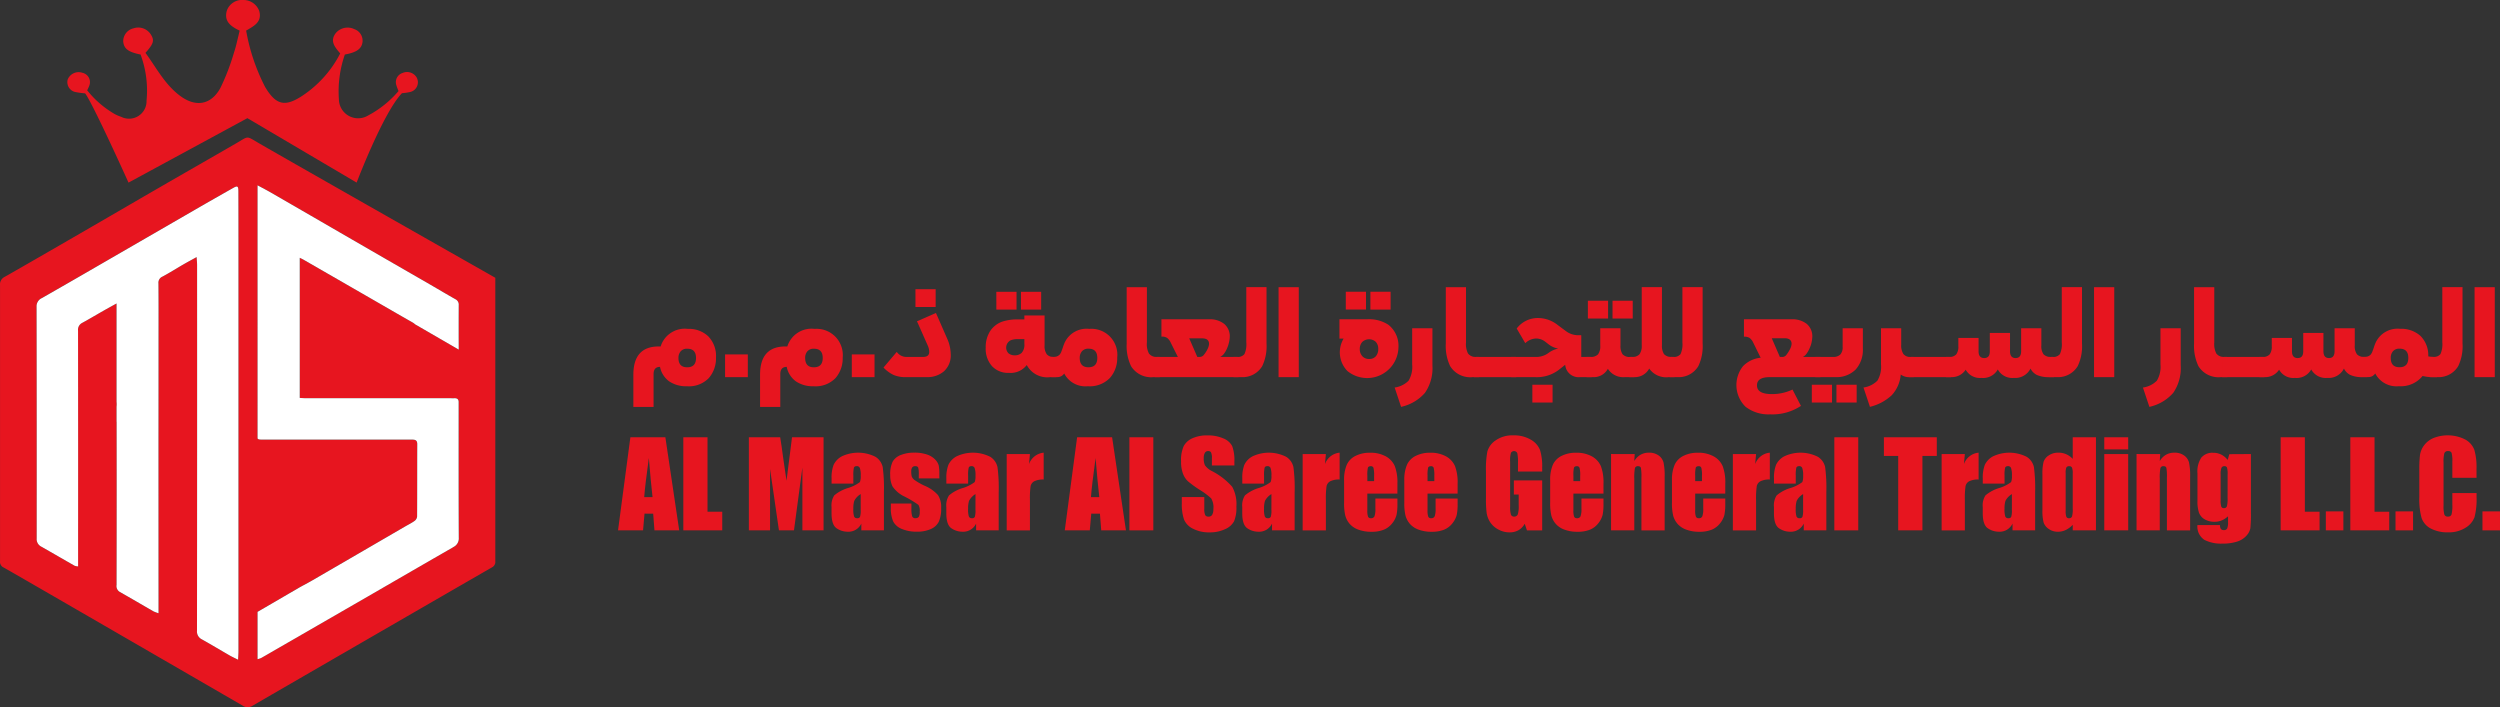 <svg xmlns="http://www.w3.org/2000/svg" width="275.731" height="78" viewBox="0 0 275.731 78">
  <rect x="0" y="0" width="275.731" height="78" fill="#333333" stroke="none"/>
  <defs>
    <style>
      .cls-1 {
        fill: #e7151f;
      }

      .cls-2 {
        fill: #fff;
      }
    </style>
  </defs>
  <g id="Group_438" data-name="Group 438" transform="translate(-109.238 315)">
    <g id="Group_435" data-name="Group 435" transform="translate(109.238 -315)">
      <g id="Group_436" data-name="Group 436" transform="translate(0)">
        <path id="Path_48" data-name="Path 48" class="cls-1" d="M29.791,101.26c-1.452-.843-1.089-.807-2.489,0-2.766,1.6-5.539,3.18-8.3,4.776-2.559,1.477-5.11,2.967-7.668,4.446-3.19,1.845-6.378,3.693-9.58,5.516a.915.915,0,0,0-.517.932v30.432l0,0v0a.672.672,0,0,0,.393.691c.6.316,22.5,13,26.382,15.245a.961.961,0,0,0,1.055.013c4.142-2.4,21.756-12.585,26.423-15.269a.645.645,0,0,0,.352-.443.038.038,0,0,0,.02-.03V116.1S33.3,103.3,29.791,101.26m-2.3,56.968c-.385-.195-.671-.324-.942-.48-1.016-.585-2.02-1.191-3.044-1.763a.965.965,0,0,1-.546-.97q.021-20.169.009-40.338c0-.245-.029-.49-.053-.857-.562.311-1.019.555-1.467.814-.765.443-1.513.918-2.292,1.335a.727.727,0,0,0-.451.751c.019,1.911.012,3.822.011,5.733q0,5.836-.007,11.671,0,8.957.006,17.914c0,.318,0,.636,0,1.063a4.26,4.26,0,0,1-.557-.208c-1.239-.711-2.469-1.437-3.713-2.14a.75.75,0,0,1-.358-.776q.011-5.247.012-10.494,0-3.43-.006-6.859c0-.2,0-.4,0-.639h-.008v-1.668a2.611,2.611,0,0,0,0-.531q0-5.119,0-10.238v-.617c-.546.3-1.016.559-1.482.824-.768.437-1.527.89-2.3,1.313a.849.849,0,0,0-.465.863q.016,12.491.006,24.981v1.02a1.45,1.45,0,0,1-.384-.074c-1.228-.7-2.448-1.411-3.677-2.108a.926.926,0,0,1-.507-.91q.012-12.772-.013-25.544a.983.983,0,0,1,.586-.96q2.991-1.707,5.97-3.434,5.5-3.178,11-6.357,2.057-1.186,4.125-2.354c.478-.271.575-.215.577.356q.011,3.4.008,6.808,0,21.961,0,43.921c0,.281-.024.561-.042.951m23.726-12.411c-2.977,1.705-5.943,3.429-8.915,5.145q-6.133,3.541-12.27,7.075a2.318,2.318,0,0,1-.395.13v-5.219l4.623-2.692,0,0v0c.5-.276.93-.5,1.346-.738q5.136-2.978,10.268-5.963c.366-.213.749-.4,1.093-.647a.693.693,0,0,0,.267-.479c.016-2.662.006-5.323.017-7.985,0-.4-.2-.495-.54-.493-.819,0-1.638,0-2.457,0H30.285c-.393,0-.567-.006-.646-.128V105.9c.552.3,1.024.542,1.484.808q4.435,2.561,8.866,5.129,4.367,2.523,8.737,5.04c.912.527,1.816,1.069,2.734,1.585a.661.661,0,0,1,.367.66q-.012,2.45,0,4.9l-4.81-2.788a1.309,1.309,0,0,0-.267-.2c-1.61-.913-3.211-1.844-4.815-2.769l-6.427-3.7-.074-.043h0L34.7,114.1c-.112-.065-.232-.116-.4-.2v15.456c.253.012.484.031.715.032q7.908,0,15.817,0c.188,0,.375.006.563,0,.3,0,.437.145.43.441,0,.136,0,.273,0,.409,0,4.846-.01,9.691.015,14.537a1.046,1.046,0,0,1-.619,1.039" transform="translate(-1.233 -85.464)"/>
        <path id="Path_49" data-name="Path 49" class="cls-1" d="M58.506,6.013c-1.36-.274-1.838-.637-1.911-1.451a1.464,1.464,0,0,1,1.134-1.438,1.641,1.641,0,0,1,1.9.658c.428.665.337,1.021-.578,2.049,1.2,1.634,2.136,3.5,3.842,4.757s3.4.993,4.428-.9A24.611,24.611,0,0,0,68.8,5.842c.269-.791.425-1.62.639-2.461-1-.48-1.747-1.035-1.415-2.205A1.776,1.776,0,0,1,69.869,0,1.846,1.846,0,0,1,71.6,1.222c.331,1.208-.591,1.652-1.446,2.152a21.762,21.762,0,0,0,2.1,6.233c1.2,2,2.2,2.225,4.156.916a12.379,12.379,0,0,0,4.118-4.629c-.58-.689-1.21-1.385-.44-2.3a1.707,1.707,0,0,1,1.986-.386,1.351,1.351,0,0,1,.919,1.386c-.078.769-.619,1.178-1.951,1.421a12.3,12.3,0,0,0-.658,4.942A2.121,2.121,0,0,0,83.6,12.742a11.4,11.4,0,0,0,3.36-2.7,6.775,6.775,0,0,1-.239-.646,1.062,1.062,0,0,1,.7-1.354,1.233,1.233,0,0,1,1.549.521,1.1,1.1,0,0,1-.694,1.577,6.593,6.593,0,0,1-.935.138c-2.064,2.132-5,9.861-5,9.861L70.291,13.032l-13.11,7.109S53.26,11.449,52.4,10.3a9.764,9.764,0,0,1-1.013-.137,1.115,1.115,0,0,1-.912-1.4,1.3,1.3,0,0,1,1.633-.731,1.057,1.057,0,0,1,.723,1.473c-.052.145-.128.282-.208.457a10.689,10.689,0,0,0,3.054,2.628,4.544,4.544,0,0,0,.692.295,1.932,1.932,0,0,0,2.8-1.788,11.429,11.429,0,0,0-.661-5.085" transform="translate(-43.006)"/>
        <path id="Path_50" data-name="Path 50" class="cls-2" d="M50.187,188.594c-.385-.195-.672-.324-.943-.48-1.016-.585-2.02-1.191-3.044-1.763a.965.965,0,0,1-.546-.97q.021-20.169.01-40.338c0-.245-.029-.49-.053-.858-.562.311-1.019.555-1.467.814-.765.443-1.513.918-2.292,1.335a.727.727,0,0,0-.451.75c.019,1.911.012,3.822.011,5.733q0,5.836-.007,11.671,0,8.957.006,17.914c0,.318,0,.636,0,1.063a4.262,4.262,0,0,1-.557-.208c-1.239-.711-2.469-1.437-3.713-2.14a.75.75,0,0,1-.358-.776q.011-5.247.012-10.494,0-3.43-.006-6.859c0-.2,0-.4,0-.639h-.008v-1.668a2.6,2.6,0,0,0,0-.531q0-5.119,0-10.238V149.3c-.546.3-1.016.56-1.481.824-.768.437-1.527.89-2.3,1.313a.849.849,0,0,0-.465.864q.016,12.49.006,24.981c0,.32,0,.641,0,1.02a1.449,1.449,0,0,1-.384-.074c-1.228-.7-2.448-1.411-3.677-2.108a.926.926,0,0,1-.507-.909q.012-12.772-.013-25.544a.983.983,0,0,1,.586-.96q2.991-1.707,5.97-3.434,5.5-3.177,11-6.357,2.057-1.187,4.125-2.354c.478-.271.575-.215.577.356q.011,3.4.008,6.808,0,21.961,0,43.921c0,.281-.024.561-.042.951" transform="translate(-23.927 -115.83)"/>
        <path id="Path_51" data-name="Path 51" class="cls-2" d="M211.173,175.436c-2.977,1.705-5.943,3.429-8.915,5.145q-6.133,3.541-12.27,7.075a2.317,2.317,0,0,1-.395.13v-5.219l4.623-2.692,0,0v0c.5-.276.93-.5,1.346-.738q5.136-2.979,10.268-5.963c.366-.213.749-.4,1.093-.647a.692.692,0,0,0,.267-.479c.016-2.662.006-5.323.017-7.985,0-.4-.2-.495-.54-.493-.819,0-1.638,0-2.457,0H190.239c-.393,0-.567-.006-.646-.128V135.521c.552.3,1.024.542,1.484.808q4.435,2.561,8.866,5.129,4.367,2.523,8.737,5.04c.912.527,1.816,1.069,2.734,1.585a.661.661,0,0,1,.367.66q-.012,2.45,0,4.9l-4.81-2.788a1.307,1.307,0,0,0-.267-.2c-1.61-.913-3.211-1.844-4.815-2.769l-6.427-3.7-.074-.043h0l-.741-.427c-.112-.065-.232-.115-.4-.2v15.456c.253.012.484.031.715.032q7.908,0,15.817,0c.188,0,.375.006.563,0,.3,0,.437.145.43.44,0,.136,0,.273,0,.409,0,4.846-.01,9.691.015,14.537a1.046,1.046,0,0,1-.619,1.039" transform="translate(-161.187 -115.083)"/>
      </g>
    </g>
    <g id="Group_437" data-name="Group 437" transform="translate(177.402 -283.325)">
      <path id="Path_297" data-name="Path 297" class="cls-1" d="M8.977,574.682a3.09,3.09,0,0,1,2.244.822,3.106,3.106,0,0,1,.85,2.341,3.32,3.32,0,0,1-.787,2.257,3.053,3.053,0,0,1-2.432.906,3.3,3.3,0,0,1-1.937-.536,2.589,2.589,0,0,1-1.018-1.6q-.71,0-.71.808v3.608H2.958V579.74q0-3.121,2.8-3.121h.209a2.787,2.787,0,0,1,3.01-1.937m-.083,4.236q.975,0,.975-1.031,0-1.016-.962-1.017a.909.909,0,0,0-.731.286,1.086,1.086,0,0,0-.244.731q0,1.031.962,1.031" transform="translate(-1.267 -570.083)"/>
      <rect id="Rectangle_189" data-name="Rectangle 189" class="cls-1" width="2.508" height="2.508" transform="translate(11.807 7.414)"/>
      <path id="Path_298" data-name="Path 298" class="cls-1" d="M33.421,574.682a2.891,2.891,0,0,1,3.093,3.163,3.32,3.32,0,0,1-.787,2.257,3.053,3.053,0,0,1-2.432.906,3.3,3.3,0,0,1-1.937-.536,2.589,2.589,0,0,1-1.018-1.6q-.71,0-.71.808v3.608H27.4V579.74q0-3.121,2.8-3.121h.209a2.787,2.787,0,0,1,3.01-1.937m-.083,4.236q.975,0,.975-1.031,0-1.016-.962-1.017a.91.91,0,0,0-.731.286,1.086,1.086,0,0,0-.244.731q0,1.031.962,1.031" transform="translate(-11.735 -570.083)"/>
      <rect id="Rectangle_190" data-name="Rectangle 190" class="cls-1" width="2.508" height="2.508" transform="translate(25.783 7.414)"/>
      <path id="Path_299" data-name="Path 299" class="cls-1" d="M56.033,576.727H53.663a3.274,3.274,0,0,1-1.358-.25,3.709,3.709,0,0,1-1.094-.809l1.463-1.728a1.3,1.3,0,0,0,1.143.557h1.755q.683,0,.683-.556a1.867,1.867,0,0,0-.2-.778l-1.15-2.595,2.09-.92,1.212,2.773a4.374,4.374,0,0,1,.418,1.755,2.354,2.354,0,0,1-.759,1.916,2.765,2.765,0,0,1-1.832.634m-1.3-9.7h2.229v1.965H54.736Z" transform="translate(-21.931 -566.806)"/>
      <path id="Path_300" data-name="Path 300" class="cls-1" d="M78.437,574.707h.278v2.229h-.668a2.55,2.55,0,0,1-2.592-1.338,2.235,2.235,0,0,1-1.979.865,2.394,2.394,0,0,1-1.867-.753,2.871,2.871,0,0,1-.683-2.007,3.3,3.3,0,0,1,.488-1.846,2.672,2.672,0,0,1,1.407-1.066,5.455,5.455,0,0,1,1.756-.222h.613v-.432H77.42v3.288a1.522,1.522,0,0,0,.251,1,.967.967,0,0,0,.766.285m-6.34-7.19h2.229v1.965H72.1Zm2.034,7.008a1.026,1.026,0,0,0,.78-.292,1.337,1.337,0,0,0,.279-.962v-.529h-.683a2.032,2.032,0,0,0-.822.125.9.9,0,0,0-.237,1.443,1.048,1.048,0,0,0,.683.215m.683-7.008h2.229v1.965H74.814Z" transform="translate(-30.374 -567.015)"/>
      <path id="Path_301" data-name="Path 301" class="cls-1" d="M87.741,574.682a2.867,2.867,0,0,1,3.107,3.163,3.274,3.274,0,0,1-.808,2.25,3.089,3.089,0,0,1-2.439.912A2.634,2.634,0,0,1,85,579.6a.886.886,0,0,1-.794.4h-.627v-2.229H83.8a.869.869,0,0,0,.683-.237,1.149,1.149,0,0,0,.2-.334q.083-.209.181-.509a4.634,4.634,0,0,1,.181-.481,2.663,2.663,0,0,1,2.7-1.532m-.07,4.236q.975,0,.975-1.031,0-1.016-.962-1.017a.909.909,0,0,0-.731.286,1.085,1.085,0,0,0-.244.731q0,1.031.961,1.031" transform="translate(-35.791 -570.083)"/>
      <path id="Path_302" data-name="Path 302" class="cls-1" d="M101.775,576.56h-.7a2.609,2.609,0,0,1-2.466-1.2,5.153,5.153,0,0,1-.488-2.494v-6.229h2.229v6.089a2.282,2.282,0,0,0,.223,1.226,1.04,1.04,0,0,0,.934.377h.265Z" transform="translate(-42.021 -566.639)"/>
      <path id="Path_303" data-name="Path 303" class="cls-1" d="M110.752,576.981h2.021v2.23h-9.237v-2.23h2.549l-.794-1.588a1.408,1.408,0,0,0-.4-.515,1.108,1.108,0,0,0-.62-.139V572.83h5.238a2.533,2.533,0,0,1,1.693.515,1.783,1.783,0,0,1,.606,1.435,3.665,3.665,0,0,1-.306,1.268,2.846,2.846,0,0,1-.265.488,1.248,1.248,0,0,1-.488.445m-1.365-.919a1.4,1.4,0,0,0,.139-.515q0-.613-.766-.614h-1.421l.891,2.048h.265a.583.583,0,0,0,.474-.25,3.136,3.136,0,0,0,.418-.669" transform="translate(-44.338 -569.29)"/>
      <path id="Path_304" data-name="Path 304" class="cls-1" d="M118.717,576.56v-2.229h.4a.937.937,0,0,0,.808-.307,2.61,2.61,0,0,0,.209-1.3v-6.089h2.229v6.229a5.053,5.053,0,0,1-.474,2.48,2.52,2.52,0,0,1-2.341,1.212Z" transform="translate(-50.84 -566.639)"/>
      <rect id="Rectangle_191" data-name="Rectangle 191" class="cls-1" width="2.229" height="9.921" transform="translate(72.851 0.001)"/>
      <path id="Path_305" data-name="Path 305" class="cls-1" d="M144.569,571.167a2.952,2.952,0,0,1,1.1,2.509,3.451,3.451,0,0,1-5.622,2.591,2.953,2.953,0,0,1-.425-3.58h-.46v-2.132h3.01a3.9,3.9,0,0,1,2.4.613m-4.71-3.65h2.229v1.965h-2.229Zm2.578,7.413a.915.915,0,0,0,.745-.307,1.187,1.187,0,0,0,.258-.793,1.117,1.117,0,0,0-.265-.78,1.1,1.1,0,0,0-1.5.007,1.109,1.109,0,0,0-.272.774,1.131,1.131,0,0,0,.279.793.962.962,0,0,0,.752.307m.139-7.413h2.229v1.965h-2.229Z" transform="translate(-59.596 -567.015)"/>
      <path id="Path_306" data-name="Path 306" class="cls-1" d="M153.978,574.56v4.1a4.8,4.8,0,0,1-.822,3.023,4.888,4.888,0,0,1-2.634,1.547l-.711-2.131a2.684,2.684,0,0,0,1.533-.752,2.959,2.959,0,0,0,.4-1.8V574.56Z" transform="translate(-64.156 -570.031)"/>
      <path id="Path_307" data-name="Path 307" class="cls-1" d="M163.333,576.56h-.7a2.609,2.609,0,0,1-2.466-1.2,5.152,5.152,0,0,1-.488-2.494v-6.229h2.229v6.089a2.282,2.282,0,0,0,.223,1.226,1.04,1.04,0,0,0,.934.377h.265Z" transform="translate(-68.383 -566.639)"/>
      <rect id="Rectangle_192" data-name="Rectangle 192" class="cls-1" width="4.668" height="2.229" transform="translate(94.393 7.692)"/>
      <path id="Path_308" data-name="Path 308" class="cls-1" d="M180.016,576.878h1.156v2.229h-1.282a1.485,1.485,0,0,1-1.644-1.365l-.739.585a4.007,4.007,0,0,1-2.577.78h-2.647v-2.229h2.662a2.276,2.276,0,0,0,1.323-.348l.181-.125a2.565,2.565,0,0,1,1.031-.446,2.453,2.453,0,0,1-1.031-.445l-.376-.293a1.68,1.68,0,0,0-1.045-.376,1.8,1.8,0,0,0-1.185.516l-.947-1.617a2.91,2.91,0,0,1,2.41-1.156,3.475,3.475,0,0,1,2.09.753l.919.682a2.242,2.242,0,0,0,1.38.46h.321Zm-5.393,3.065h2.229v1.965h-2.229Z" transform="translate(-73.779 -569.186)"/>
      <path id="Path_309" data-name="Path 309" class="cls-1" d="M191.7,575.448h.418v2.229h-1.059a2.01,2.01,0,0,1-1.867-.92,1.766,1.766,0,0,1-1.644.92h-.7v-2.229h.39a1.122,1.122,0,0,0,.864-.278,1.5,1.5,0,0,0,.25-.99v-1.895h2.23v1.881a1.687,1.687,0,0,0,.222.976,1.053,1.053,0,0,0,.892.306m-4.71-6.2h2.229v1.965h-2.229Zm2.718,0h2.229v1.965h-2.229Z" transform="translate(-80.02 -567.756)"/>
      <path id="Path_310" data-name="Path 310" class="cls-1" d="M199.8,574.331h.279v2.229h-.641a2.291,2.291,0,0,1-2.159-.947,1.8,1.8,0,0,1-1.631.947h-.557v-2.229h.278a1.034,1.034,0,0,0,.843-.3,1.6,1.6,0,0,0,.243-1v-6.4h2.23v6.409a1.68,1.68,0,0,0,.223.975,1.05,1.05,0,0,0,.892.307" transform="translate(-83.548 -566.639)"/>
      <path id="Path_311" data-name="Path 311" class="cls-1" d="M202.842,576.56v-2.229h.4a.937.937,0,0,0,.808-.307,2.611,2.611,0,0,0,.209-1.3v-6.089h2.23v6.229a5.06,5.06,0,0,1-.473,2.48,2.521,2.521,0,0,1-2.341,1.212Z" transform="translate(-86.866 -566.639)"/>
      <path id="Path_312" data-name="Path 312" class="cls-1" d="M225,579.212h-5.6q-1.394,0-1.394.906,0,.961,1.631.962a5.21,5.21,0,0,0,2.285-.5l.934,1.8a5.691,5.691,0,0,1-3.4.934,4.115,4.115,0,0,1-2.71-.836,3.342,3.342,0,0,1-.278-4.48,3.118,3.118,0,0,1,1.943-.926l-.822-1.672a1.414,1.414,0,0,0-.4-.515,1.105,1.105,0,0,0-.62-.139V572.83h5.24a2.539,2.539,0,0,1,1.693.515,1.782,1.782,0,0,1,.605,1.435,3.338,3.338,0,0,1-.307,1.268,2.8,2.8,0,0,1-.265.488,1.2,1.2,0,0,1-.473.446H225Zm-3.177-3.665q0-.627-.78-.627h-1.407l.891,2.062h.265a.538.538,0,0,0,.474-.251,3.672,3.672,0,0,0,.418-.683,1.376,1.376,0,0,0,.14-.5" transform="translate(-92.388 -569.29)"/>
      <path id="Path_313" data-name="Path 313" class="cls-1" d="M230.282,580.788h2.229v1.965h-2.229Zm.39-.836v-2.229h1.951a1.1,1.1,0,0,0,.794-.257,1.164,1.164,0,0,0,.265-.857V574.56h2.229V576.8a3.222,3.222,0,0,1-.794,2.313,2.985,2.985,0,0,1-2.271.836Zm2.327.836h2.229v1.965H233Z" transform="translate(-98.617 -570.031)"/>
      <path id="Path_314" data-name="Path 314" class="cls-1" d="M245.489,577.723h.306v2.229h-.557a1.466,1.466,0,0,1-.878-.292,3.812,3.812,0,0,1-1,2.292,5.371,5.371,0,0,1-2.4,1.275l-.711-2.132a2.685,2.685,0,0,0,1.533-.752,2.964,2.964,0,0,0,.4-1.8V574.56h2.229v1.8a1.747,1.747,0,0,0,.244,1.045.977.977,0,0,0,.829.321" transform="translate(-102.886 -570.031)"/>
      <rect id="Rectangle_193" data-name="Rectangle 193" class="cls-1" width="4.668" height="2.229" transform="translate(142.352 7.692)"/>
      <path id="Path_315" data-name="Path 315" class="cls-1" d="M267.8,577.723h.278v2.229h-.5a3.17,3.17,0,0,1-1.38-.237,1.546,1.546,0,0,1-.71-.711,1.876,1.876,0,0,1-1.839,1.032,1.816,1.816,0,0,1-1.77-.934,1.842,1.842,0,0,1-1.8.934,1.785,1.785,0,0,1-1.741-.906,1.829,1.829,0,0,1-1.589.821h-.585v-2.229h.335a.978.978,0,0,0,.8-.285,1.433,1.433,0,0,0,.229-.9v-.906h2.229v1.477c0,.492.21.739.627.739s.613-.246.613-.739v-2.034h2.23v2.02q0,.753.613.753t.613-.753V574.56h2.23v1.866a1.548,1.548,0,0,0,.25,1.018,1.12,1.12,0,0,0,.864.279" transform="translate(-109.701 -570.031)"/>
      <path id="Path_316" data-name="Path 316" class="cls-1" d="M276.025,576.56v-2.229h.4a.937.937,0,0,0,.808-.307,2.611,2.611,0,0,0,.209-1.3v-6.089h2.23v6.229a5.061,5.061,0,0,1-.473,2.48,2.521,2.521,0,0,1-2.341,1.212Z" transform="translate(-118.207 -566.639)"/>
      <rect id="Rectangle_194" data-name="Rectangle 194" class="cls-1" width="2.229" height="9.921" transform="translate(162.793 0.001)"/>
      <path id="Path_317" data-name="Path 317" class="cls-1" d="M298.323,574.56v4.1a4.806,4.806,0,0,1-.822,3.023,4.89,4.89,0,0,1-2.633,1.547l-.711-2.131a2.687,2.687,0,0,0,1.533-.752,2.965,2.965,0,0,0,.4-1.8V574.56Z" transform="translate(-125.972 -570.031)"/>
      <path id="Path_318" data-name="Path 318" class="cls-1" d="M307.677,576.56h-.7a2.608,2.608,0,0,1-2.466-1.2,5.145,5.145,0,0,1-.488-2.494v-6.229h2.23v6.089a2.29,2.29,0,0,0,.222,1.226,1.041,1.041,0,0,0,.934.377h.265Z" transform="translate(-130.198 -566.639)"/>
      <rect id="Rectangle_195" data-name="Rectangle 195" class="cls-1" width="4.668" height="2.229" transform="translate(176.922 7.692)"/>
      <path id="Path_319" data-name="Path 319" class="cls-1" d="M328.26,577.723h.279v2.229h-.5a3.169,3.169,0,0,1-1.38-.237,1.546,1.546,0,0,1-.71-.711,1.876,1.876,0,0,1-1.839,1.032,1.816,1.816,0,0,1-1.77-.934,1.842,1.842,0,0,1-1.8.934,1.785,1.785,0,0,1-1.741-.906,1.829,1.829,0,0,1-1.588.821h-.586v-2.229h.335a.977.977,0,0,0,.8-.285,1.433,1.433,0,0,0,.229-.9v-.906h2.229v1.477c0,.492.21.739.627.739s.613-.246.613-.739v-2.034h2.23v2.02q0,.753.613.753t.613-.753V574.56h2.23v1.866a1.548,1.548,0,0,0,.25,1.018,1.12,1.12,0,0,0,.864.279" transform="translate(-135.594 -570.031)"/>
      <path id="Path_320" data-name="Path 320" class="cls-1" d="M344.318,577.775h.4V580h-.571a4.19,4.19,0,0,1-1.017-.125,3.09,3.09,0,0,1-2.619,1.129,2.635,2.635,0,0,1-2.606-1.408.884.884,0,0,1-.794.4h-.627v-2.229h.223a.87.87,0,0,0,.683-.237,1.137,1.137,0,0,0,.195-.334q.083-.209.181-.509a4.489,4.489,0,0,1,.181-.481,2.662,2.662,0,0,1,2.7-1.532,3.155,3.155,0,0,1,2.244.781,3.02,3.02,0,0,1,.864,2.257,2.319,2.319,0,0,0,.557.056m-3.734,1.143q.975,0,.975-1.031,0-1.016-.961-1.017a.91.91,0,0,0-.732.286,1.088,1.088,0,0,0-.244.731q0,1.031.962,1.031" transform="translate(-144.099 -570.083)"/>
      <path id="Path_321" data-name="Path 321" class="cls-1" d="M349.428,576.56v-2.229h.4a.937.937,0,0,0,.808-.307,2.612,2.612,0,0,0,.209-1.3v-6.089h2.23v6.229a5.059,5.059,0,0,1-.474,2.48,2.521,2.521,0,0,1-2.341,1.212Z" transform="translate(-149.641 -566.639)"/>
      <rect id="Rectangle_196" data-name="Rectangle 196" class="cls-1" width="2.229" height="9.921" transform="translate(204.761 0.001)"/>
      <path id="Path_322" data-name="Path 322" class="cls-1" d="M5.221,595.59l1.527,10.267H4.019l-.143-1.845H2.921l-.161,1.845H0L1.362,595.59Zm-1.415,6.6q-.2-1.744-.407-4.312-.408,2.948-.512,4.312Z" transform="translate(0 -579.037)"/>
      <path id="Path_323" data-name="Path 323" class="cls-1" d="M15.264,595.59V603.8h1.624v2.055H12.595V595.59Z" transform="translate(-5.394 -579.037)"/>
      <path id="Path_324" data-name="Path 324" class="cls-1" d="M33.477,595.59v10.267H31.143l0-6.931-.929,6.931H28.556l-.98-6.773,0,6.773H25.239V595.59h3.455q.154.925.317,2.182l.38,2.612L30,595.59Z" transform="translate(-10.809 -579.037)"/>
      <path id="Path_325" data-name="Path 325" class="cls-1" d="M43.592,601.974h-2.4v-.565a3.973,3.973,0,0,1,.225-1.506,2.087,2.087,0,0,1,.9-.935,4.226,4.226,0,0,1,3.723.054,1.794,1.794,0,0,1,.792,1.129,17.708,17.708,0,0,1,.133,2.755v4.224H44.473v-.75a1.564,1.564,0,0,1-1.491.9,2.163,2.163,0,0,1-1.233-.378q-.561-.378-.561-1.652v-.691a2.029,2.029,0,0,1,.3-1.288,4.22,4.22,0,0,1,1.478-.8,4.218,4.218,0,0,0,1.351-.666,1.774,1.774,0,0,0,.089-.7,2.355,2.355,0,0,0-.1-.859.337.337,0,0,0-.326-.2c-.174,0-.281.056-.324.168a3.4,3.4,0,0,0-.063.871Zm.812,1.154a1.9,1.9,0,0,0-.714.755,2.993,2.993,0,0,0-.1.875,2.545,2.545,0,0,0,.086.843.334.334,0,0,0,.339.19.313.313,0,0,0,.314-.148,2.4,2.4,0,0,0,.074-.783Z" transform="translate(-17.639 -580.31)"/>
      <path id="Path_326" data-name="Path 326" class="cls-1" d="M57.925,601.4h-2.27v-.457a2.45,2.45,0,0,0-.066-.739q-.067-.155-.333-.155a.38.38,0,0,0-.324.142.706.706,0,0,0-.108.428,2.154,2.154,0,0,0,.054.567.9.9,0,0,0,.324.4,7.04,7.04,0,0,0,1.106.628,4.025,4.025,0,0,1,1.465,1.027,2.371,2.371,0,0,1,.349,1.4,3.538,3.538,0,0,1-.266,1.551,1.774,1.774,0,0,1-.891.8,3.645,3.645,0,0,1-1.506.283,4.14,4.14,0,0,1-1.671-.3,1.823,1.823,0,0,1-.955-.824,3.664,3.664,0,0,1-.26-1.573v-.406h2.27v.532a2.8,2.8,0,0,0,.086.882.332.332,0,0,0,.34.2.46.46,0,0,0,.38-.136,1.017,1.017,0,0,0,.108-.574,1.273,1.273,0,0,0-.14-.754,11.8,11.8,0,0,0-1.49-.9,3.3,3.3,0,0,1-1.376-1.151,2.823,2.823,0,0,1-.247-1.227,3.185,3.185,0,0,1,.266-1.487,1.736,1.736,0,0,1,.9-.739,3.906,3.906,0,0,1,1.481-.26,4.194,4.194,0,0,1,1.424.212,2.192,2.192,0,0,1,.9.562,1.5,1.5,0,0,1,.38.647,4.662,4.662,0,0,1,.067.932Z" transform="translate(-22.484 -580.31)"/>
      <path id="Path_327" data-name="Path 327" class="cls-1" d="M65.732,601.974h-2.4v-.565a3.973,3.973,0,0,1,.225-1.506,2.087,2.087,0,0,1,.9-.935,4.225,4.225,0,0,1,3.722.054,1.793,1.793,0,0,1,.793,1.129,17.706,17.706,0,0,1,.133,2.755v4.224H66.613v-.75a1.564,1.564,0,0,1-1.491.9,2.163,2.163,0,0,1-1.233-.378q-.561-.378-.561-1.652v-.691a2.029,2.029,0,0,1,.3-1.288,4.219,4.219,0,0,1,1.478-.8,4.218,4.218,0,0,0,1.351-.666,1.777,1.777,0,0,0,.089-.7,2.359,2.359,0,0,0-.1-.859.337.337,0,0,0-.326-.2c-.174,0-.281.056-.324.168a3.4,3.4,0,0,0-.063.871Zm.812,1.154a1.9,1.9,0,0,0-.714.755,2.993,2.993,0,0,0-.1.875,2.545,2.545,0,0,0,.086.843.334.334,0,0,0,.339.19.313.313,0,0,0,.314-.148,2.4,2.4,0,0,0,.073-.783Z" transform="translate(-27.12 -580.31)"/>
      <path id="Path_328" data-name="Path 328" class="cls-1" d="M77.536,598.714l-.1,1.107a1.905,1.905,0,0,1,1.617-1.259v2.962a2.147,2.147,0,0,0-1.034.19.8.8,0,0,0-.406.53,9.465,9.465,0,0,0-.076,1.563v3.324H74.974v-8.416Z" transform="translate(-32.107 -580.31)"/>
      <path id="Path_329" data-name="Path 329" class="cls-1" d="M91.4,595.59l1.527,10.267H90.2l-.143-1.845H89.1l-.161,1.845h-2.76l1.362-10.267Zm-1.415,6.6q-.2-1.744-.407-4.312-.408,2.948-.512,4.312Z" transform="translate(-36.907 -579.037)"/>
      <rect id="Rectangle_197" data-name="Rectangle 197" class="cls-1" width="2.638" height="10.267" transform="translate(56.4 16.553)"/>
      <path id="Path_330" data-name="Path 330" class="cls-1" d="M114.494,598.535h-2.48v-.761a1.5,1.5,0,0,0-.095-.679.35.35,0,0,0-.317-.146.4.4,0,0,0-.365.2,1.142,1.142,0,0,0-.124.6,1.7,1.7,0,0,0,.139.775,2.019,2.019,0,0,0,.755.627,7.61,7.61,0,0,1,2.245,1.737,3.982,3.982,0,0,1,.463,2.188,3.843,3.843,0,0,1-.257,1.617,2.011,2.011,0,0,1-.993.872,3.926,3.926,0,0,1-1.712.352,3.824,3.824,0,0,1-1.83-.406,1.989,1.989,0,0,1-.993-1.033,5.311,5.311,0,0,1-.234-1.782v-.672h2.48v1.249a1.643,1.643,0,0,0,.1.742.4.4,0,0,0,.371.165.435.435,0,0,0,.4-.209,1.2,1.2,0,0,0,.13-.621,1.929,1.929,0,0,0-.247-1.186,7.9,7.9,0,0,0-1.25-.932,12.209,12.209,0,0,1-1.318-.958,2.233,2.233,0,0,1-.536-.824,3.626,3.626,0,0,1-.212-1.345,3.731,3.731,0,0,1,.3-1.724,2.032,2.032,0,0,1,.973-.853,3.885,3.885,0,0,1,1.624-.308,4.238,4.238,0,0,1,1.772.336,1.858,1.858,0,0,1,.97.847,4.482,4.482,0,0,1,.238,1.734Z" transform="translate(-46.514 -578.875)"/>
      <path id="Path_331" data-name="Path 331" class="cls-1" d="M122.82,601.974h-2.4v-.565a3.973,3.973,0,0,1,.225-1.506,2.087,2.087,0,0,1,.9-.935,4.225,4.225,0,0,1,3.722.054,1.793,1.793,0,0,1,.793,1.129,17.7,17.7,0,0,1,.133,2.755v4.224H123.7v-.75a1.564,1.564,0,0,1-1.491.9,2.163,2.163,0,0,1-1.233-.378q-.561-.378-.561-1.652v-.691a2.029,2.029,0,0,1,.3-1.288,4.219,4.219,0,0,1,1.478-.8,4.219,4.219,0,0,0,1.351-.666,1.778,1.778,0,0,0,.089-.7,2.359,2.359,0,0,0-.1-.859.337.337,0,0,0-.326-.2c-.174,0-.281.056-.324.168a3.4,3.4,0,0,0-.063.871Zm.812,1.154a1.9,1.9,0,0,0-.714.755,2.992,2.992,0,0,0-.1.875,2.546,2.546,0,0,0,.086.843.334.334,0,0,0,.339.19.313.313,0,0,0,.314-.148,2.4,2.4,0,0,0,.073-.783Z" transform="translate(-51.568 -580.31)"/>
      <path id="Path_332" data-name="Path 332" class="cls-1" d="M134.625,598.714l-.1,1.107a1.905,1.905,0,0,1,1.617-1.259v2.962a2.147,2.147,0,0,0-1.034.19.8.8,0,0,0-.406.53,9.466,9.466,0,0,0-.076,1.563v3.324h-2.562v-8.416Z" transform="translate(-56.555 -580.31)"/>
      <path id="Path_333" data-name="Path 333" class="cls-1" d="M145.939,603.072h-3.317v1.82a2.019,2.019,0,0,0,.082.735.319.319,0,0,0,.317.164.384.384,0,0,0,.39-.218,2.384,2.384,0,0,0,.1-.846v-1.109h2.429v.621a5.542,5.542,0,0,1-.1,1.2,2.439,2.439,0,0,1-.46.895,2.251,2.251,0,0,1-.916.714,3.554,3.554,0,0,1-1.392.238,4.041,4.041,0,0,1-1.433-.235,2.3,2.3,0,0,1-.967-.643,2.324,2.324,0,0,1-.479-.9,5.821,5.821,0,0,1-.133-1.43v-2.454a4.185,4.185,0,0,1,.3-1.74,2.044,2.044,0,0,1,.977-.977,3.438,3.438,0,0,1,1.56-.339,3.488,3.488,0,0,1,1.779.409,2.251,2.251,0,0,1,.983,1.084,5.1,5.1,0,0,1,.282,1.9Zm-2.568-1.37v-.615a3.114,3.114,0,0,0-.07-.844.276.276,0,0,0-.286-.19c-.177,0-.288.054-.329.161a3.374,3.374,0,0,0-.063.872v.615Z" transform="translate(-59.98 -580.31)"/>
      <path id="Path_334" data-name="Path 334" class="cls-1" d="M157.552,603.072h-3.317v1.82a2.02,2.02,0,0,0,.082.735.319.319,0,0,0,.317.164.384.384,0,0,0,.39-.218,2.386,2.386,0,0,0,.1-.846v-1.109h2.429v.621a5.547,5.547,0,0,1-.1,1.2,2.438,2.438,0,0,1-.46.895,2.252,2.252,0,0,1-.916.714,3.554,3.554,0,0,1-1.392.238,4.041,4.041,0,0,1-1.433-.235,2.3,2.3,0,0,1-.967-.643,2.325,2.325,0,0,1-.479-.9,5.819,5.819,0,0,1-.133-1.43v-2.454a4.184,4.184,0,0,1,.3-1.74,2.044,2.044,0,0,1,.977-.977,3.438,3.438,0,0,1,1.56-.339,3.488,3.488,0,0,1,1.779.409,2.251,2.251,0,0,1,.983,1.084,5.1,5.1,0,0,1,.282,1.9Zm-2.568-1.37v-.615a3.117,3.117,0,0,0-.07-.844.276.276,0,0,0-.286-.19c-.177,0-.288.054-.329.161a3.374,3.374,0,0,0-.063.872v.615Z" transform="translate(-64.953 -580.31)"/>
      <path id="Path_335" data-name="Path 335" class="cls-1" d="M173.625,599.207h-2.67v-.933a4.616,4.616,0,0,0-.076-1.1.4.4,0,0,0-.7-.031,3.11,3.11,0,0,0-.089.977v4.927a2.943,2.943,0,0,0,.089.91.346.346,0,0,0,.355.219.393.393,0,0,0,.4-.248,2.9,2.9,0,0,0,.1-.964v-1.217H170.5v-1.56h3.126V605.7h-1.678l-.247-.736a1.87,1.87,0,0,1-.688.714,1.945,1.945,0,0,1-.981.238,2.549,2.549,0,0,1-1.26-.327,2.408,2.408,0,0,1-.892-.808,2.561,2.561,0,0,1-.381-1.011,12.136,12.136,0,0,1-.076-1.59v-3.05a10.259,10.259,0,0,1,.158-2.137,2.2,2.2,0,0,1,.91-1.221,3.191,3.191,0,0,1,1.944-.555,3.623,3.623,0,0,1,1.947.482,2.275,2.275,0,0,1,1.008,1.145,6.057,6.057,0,0,1,.235,1.925Z" transform="translate(-71.698 -578.875)"/>
      <path id="Path_336" data-name="Path 336" class="cls-1" d="M185.691,603.072h-3.317v1.82a2,2,0,0,0,.083.735.319.319,0,0,0,.317.164.383.383,0,0,0,.389-.218,2.383,2.383,0,0,0,.1-.846v-1.109h2.429v.621a5.539,5.539,0,0,1-.1,1.2,2.435,2.435,0,0,1-.459.895,2.252,2.252,0,0,1-.917.714,3.557,3.557,0,0,1-1.392.238,4.037,4.037,0,0,1-1.433-.235,2.3,2.3,0,0,1-.967-.643,2.325,2.325,0,0,1-.479-.9,5.822,5.822,0,0,1-.133-1.43v-2.454a4.185,4.185,0,0,1,.3-1.74,2.044,2.044,0,0,1,.977-.977,3.437,3.437,0,0,1,1.56-.339,3.485,3.485,0,0,1,1.779.409,2.245,2.245,0,0,1,.983,1.084,5.087,5.087,0,0,1,.282,1.9Zm-2.568-1.37v-.615a3.1,3.1,0,0,0-.07-.844.275.275,0,0,0-.285-.19q-.267,0-.329.161a3.363,3.363,0,0,0-.064.872v.615Z" transform="translate(-77.004 -580.31)"/>
      <path id="Path_337" data-name="Path 337" class="cls-1" d="M194.165,598.714l-.045.775a1.918,1.918,0,0,1,.681-.695,1.826,1.826,0,0,1,.929-.232,1.762,1.762,0,0,1,1.078.311,1.38,1.38,0,0,1,.539.783,7.139,7.139,0,0,1,.121,1.576v5.9h-2.561V601.3a5.33,5.33,0,0,0-.058-1.059c-.038-.127-.143-.19-.316-.19a.317.317,0,0,0-.343.218,5.524,5.524,0,0,0-.07,1.17v5.688h-2.562v-8.416Z" transform="translate(-82.034 -580.31)"/>
      <path id="Path_338" data-name="Path 338" class="cls-1" d="M209.183,603.072h-3.317v1.82a2,2,0,0,0,.083.735.319.319,0,0,0,.317.164.383.383,0,0,0,.389-.218,2.383,2.383,0,0,0,.1-.846v-1.109h2.429v.621a5.544,5.544,0,0,1-.1,1.2,2.436,2.436,0,0,1-.459.895,2.251,2.251,0,0,1-.916.714,3.557,3.557,0,0,1-1.392.238,4.037,4.037,0,0,1-1.433-.235,2.3,2.3,0,0,1-.967-.643,2.333,2.333,0,0,1-.479-.9,5.818,5.818,0,0,1-.133-1.43v-2.454a4.185,4.185,0,0,1,.3-1.74,2.044,2.044,0,0,1,.977-.977,3.441,3.441,0,0,1,1.56-.339,3.485,3.485,0,0,1,1.779.409,2.246,2.246,0,0,1,.983,1.084,5.089,5.089,0,0,1,.282,1.9Zm-2.568-1.37v-.615a3.09,3.09,0,0,0-.07-.844.275.275,0,0,0-.285-.19q-.267,0-.329.161a3.359,3.359,0,0,0-.064.872v.615Z" transform="translate(-87.064 -580.31)"/>
      <path id="Path_339" data-name="Path 339" class="cls-1" d="M217.612,598.714l-.1,1.107a1.9,1.9,0,0,1,1.617-1.259v2.962a2.145,2.145,0,0,0-1.033.19.8.8,0,0,0-.406.53,9.448,9.448,0,0,0-.077,1.563v3.324h-2.561v-8.416Z" transform="translate(-92.095 -580.31)"/>
      <path id="Path_340" data-name="Path 340" class="cls-1" d="M225.384,601.974h-2.4v-.565a3.969,3.969,0,0,1,.226-1.506,2.085,2.085,0,0,1,.9-.935,4.224,4.224,0,0,1,3.722.054,1.788,1.788,0,0,1,.793,1.129,17.635,17.635,0,0,1,.133,2.755v4.224h-2.492v-.75a1.565,1.565,0,0,1-1.491.9,2.165,2.165,0,0,1-1.234-.378q-.562-.378-.561-1.652v-.691a2.029,2.029,0,0,1,.3-1.288,4.225,4.225,0,0,1,1.479-.8,4.211,4.211,0,0,0,1.35-.666,1.764,1.764,0,0,0,.089-.7,2.356,2.356,0,0,0-.1-.859.337.337,0,0,0-.326-.2c-.174,0-.281.056-.323.168a3.36,3.36,0,0,0-.064.871Zm.812,1.154a1.894,1.894,0,0,0-.714.755,2.99,2.99,0,0,0-.1.875,2.566,2.566,0,0,0,.085.843.336.336,0,0,0,.34.19.314.314,0,0,0,.314-.148,2.417,2.417,0,0,0,.073-.783Z" transform="translate(-95.49 -580.31)"/>
      <rect id="Rectangle_198" data-name="Rectangle 198" class="cls-1" width="2.638" height="10.267" transform="translate(134.149 16.553)"/>
      <path id="Path_341" data-name="Path 341" class="cls-1" d="M250.022,595.59v2.055h-1.586v8.212h-2.67v-8.212h-1.579V595.59Z" transform="translate(-104.572 -579.037)"/>
      <path id="Path_342" data-name="Path 342" class="cls-1" d="M257.886,598.714l-.1,1.107a1.9,1.9,0,0,1,1.617-1.259v2.962a2.145,2.145,0,0,0-1.033.19.8.8,0,0,0-.406.53,9.438,9.438,0,0,0-.077,1.563v3.324h-2.562v-8.416Z" transform="translate(-109.342 -580.31)"/>
      <path id="Path_343" data-name="Path 343" class="cls-1" d="M265.658,601.974h-2.4v-.565a3.972,3.972,0,0,1,.226-1.506,2.086,2.086,0,0,1,.9-.935,4.225,4.225,0,0,1,3.722.054,1.79,1.79,0,0,1,.793,1.129,17.731,17.731,0,0,1,.133,2.755v4.224h-2.492v-.75a1.564,1.564,0,0,1-1.49.9,2.169,2.169,0,0,1-1.234-.378q-.561-.378-.561-1.652v-.691a2.029,2.029,0,0,1,.3-1.288,4.219,4.219,0,0,1,1.478-.8,4.218,4.218,0,0,0,1.351-.666,1.778,1.778,0,0,0,.089-.7,2.355,2.355,0,0,0-.1-.859.338.338,0,0,0-.326-.2c-.174,0-.281.056-.324.168a3.4,3.4,0,0,0-.064.871Zm.812,1.154a1.893,1.893,0,0,0-.714.755,3.013,3.013,0,0,0-.1.875,2.561,2.561,0,0,0,.085.843.335.335,0,0,0,.34.19.313.313,0,0,0,.314-.148,2.4,2.4,0,0,0,.073-.783Z" transform="translate(-112.737 -580.31)"/>
      <path id="Path_344" data-name="Path 344" class="cls-1" d="M280.672,595.59v10.267h-2.562v-.611a2.627,2.627,0,0,1-.774.572,1.966,1.966,0,0,1-.85.191,1.722,1.722,0,0,1-1.033-.315,1.4,1.4,0,0,1-.561-.726,5.182,5.182,0,0,1-.124-1.345v-3.938a5.311,5.311,0,0,1,.124-1.377,1.375,1.375,0,0,1,.567-.713,1.816,1.816,0,0,1,1.059-.307,2.1,2.1,0,0,1,1.592.686V595.59Zm-2.562,3.97a1.6,1.6,0,0,0-.08-.622.315.315,0,0,0-.313-.158.321.321,0,0,0-.308.142,1.6,1.6,0,0,0-.079.638v4.122a1.9,1.9,0,0,0,.076.676.291.291,0,0,0,.292.161.324.324,0,0,0,.329-.181,2.762,2.762,0,0,0,.083-.884Z" transform="translate(-117.668 -579.037)"/>
      <path id="Path_345" data-name="Path 345" class="cls-1" d="M289.34,596.928H286.7V595.59h2.638Zm0,8.929H286.7v-8.416h2.638Z" transform="translate(-122.779 -579.037)"/>
      <path id="Path_346" data-name="Path 346" class="cls-1" d="M295.531,598.714l-.045.775a1.919,1.919,0,0,1,.682-.695,1.826,1.826,0,0,1,.929-.232,1.762,1.762,0,0,1,1.078.311,1.38,1.38,0,0,1,.539.783,7.14,7.14,0,0,1,.121,1.576v5.9h-2.561V601.3a5.337,5.337,0,0,0-.058-1.059c-.038-.127-.144-.19-.316-.19a.317.317,0,0,0-.343.218,5.518,5.518,0,0,0-.07,1.17v5.688h-2.562v-8.416Z" transform="translate(-125.444 -580.31)"/>
      <path id="Path_347" data-name="Path 347" class="cls-1" d="M310.568,598.714V605.2a14.364,14.364,0,0,1-.06,1.7,1.7,1.7,0,0,1-.428.812,2.3,2.3,0,0,1-1.025.654,5.177,5.177,0,0,1-1.652.225,4.014,4.014,0,0,1-1.966-.415,1.749,1.749,0,0,1-.768-1.633h2.486q0,.559.406.559a.4.4,0,0,0,.386-.172,1.728,1.728,0,0,0,.1-.717v-.635a2.432,2.432,0,0,1-.695.452,1.951,1.951,0,0,1-.764.153,2.113,2.113,0,0,1-1.138-.28,1.427,1.427,0,0,1-.612-.732,3.921,3.921,0,0,1-.165-1.29v-3.056a2.731,2.731,0,0,1,.432-1.726,1.6,1.6,0,0,1,1.313-.526,1.941,1.941,0,0,1,.878.2,2.08,2.08,0,0,1,.707.591l.184-.636ZM308,600.946a2.422,2.422,0,0,0-.066-.735.283.283,0,0,0-.3-.158.323.323,0,0,0-.314.18,1.819,1.819,0,0,0-.092.714v2.829a2.384,2.384,0,0,0,.07.733.282.282,0,0,0,.292.167.315.315,0,0,0,.33-.2,3.34,3.34,0,0,0,.076-.919Z" transform="translate(-130.474 -580.31)"/>
      <path id="Path_348" data-name="Path 348" class="cls-1" d="M323.391,595.59V603.8h1.623v2.055h-4.293V595.59Z" transform="translate(-137.347 -579.037)"/>
      <rect id="Rectangle_199" data-name="Rectangle 199" class="cls-1" width="1.934" height="2.093" transform="translate(188.358 24.727)"/>
      <path id="Path_349" data-name="Path 349" class="cls-1" d="M336.833,595.59V603.8h1.623v2.055h-4.293V595.59Z" transform="translate(-143.104 -579.037)"/>
      <rect id="Rectangle_200" data-name="Rectangle 200" class="cls-1" width="1.934" height="2.093" transform="translate(196.044 24.727)"/>
      <path id="Path_350" data-name="Path 350" class="cls-1" d="M353.784,599.9h-2.67v-1.784a3.223,3.223,0,0,0-.085-.972.368.368,0,0,0-.377-.193.4.4,0,0,0-.419.235,3.578,3.578,0,0,0-.089,1.014v4.769a3.337,3.337,0,0,0,.089.977.38.38,0,0,0,.4.229.374.374,0,0,0,.39-.229,3.725,3.725,0,0,0,.092-1.074v-1.29h2.67v.4a7.906,7.906,0,0,1-.225,2.261,2.309,2.309,0,0,1-1,1.169,3.407,3.407,0,0,1-1.9.5,3.931,3.931,0,0,1-1.934-.425,2.064,2.064,0,0,1-1.009-1.176,7.711,7.711,0,0,1-.247-2.261v-3a13.313,13.313,0,0,1,.076-1.665,2.336,2.336,0,0,1,.453-1.069,2.524,2.524,0,0,1,1.046-.808,4.277,4.277,0,0,1,3.484.161,2.187,2.187,0,0,1,1.009,1.137,6.833,6.833,0,0,1,.241,2.118Z" transform="translate(-148.804 -578.875)"/>
      <rect id="Rectangle_201" data-name="Rectangle 201" class="cls-1" width="1.934" height="2.093" transform="translate(205.632 24.727)"/>
    </g>
  </g>
</svg>
